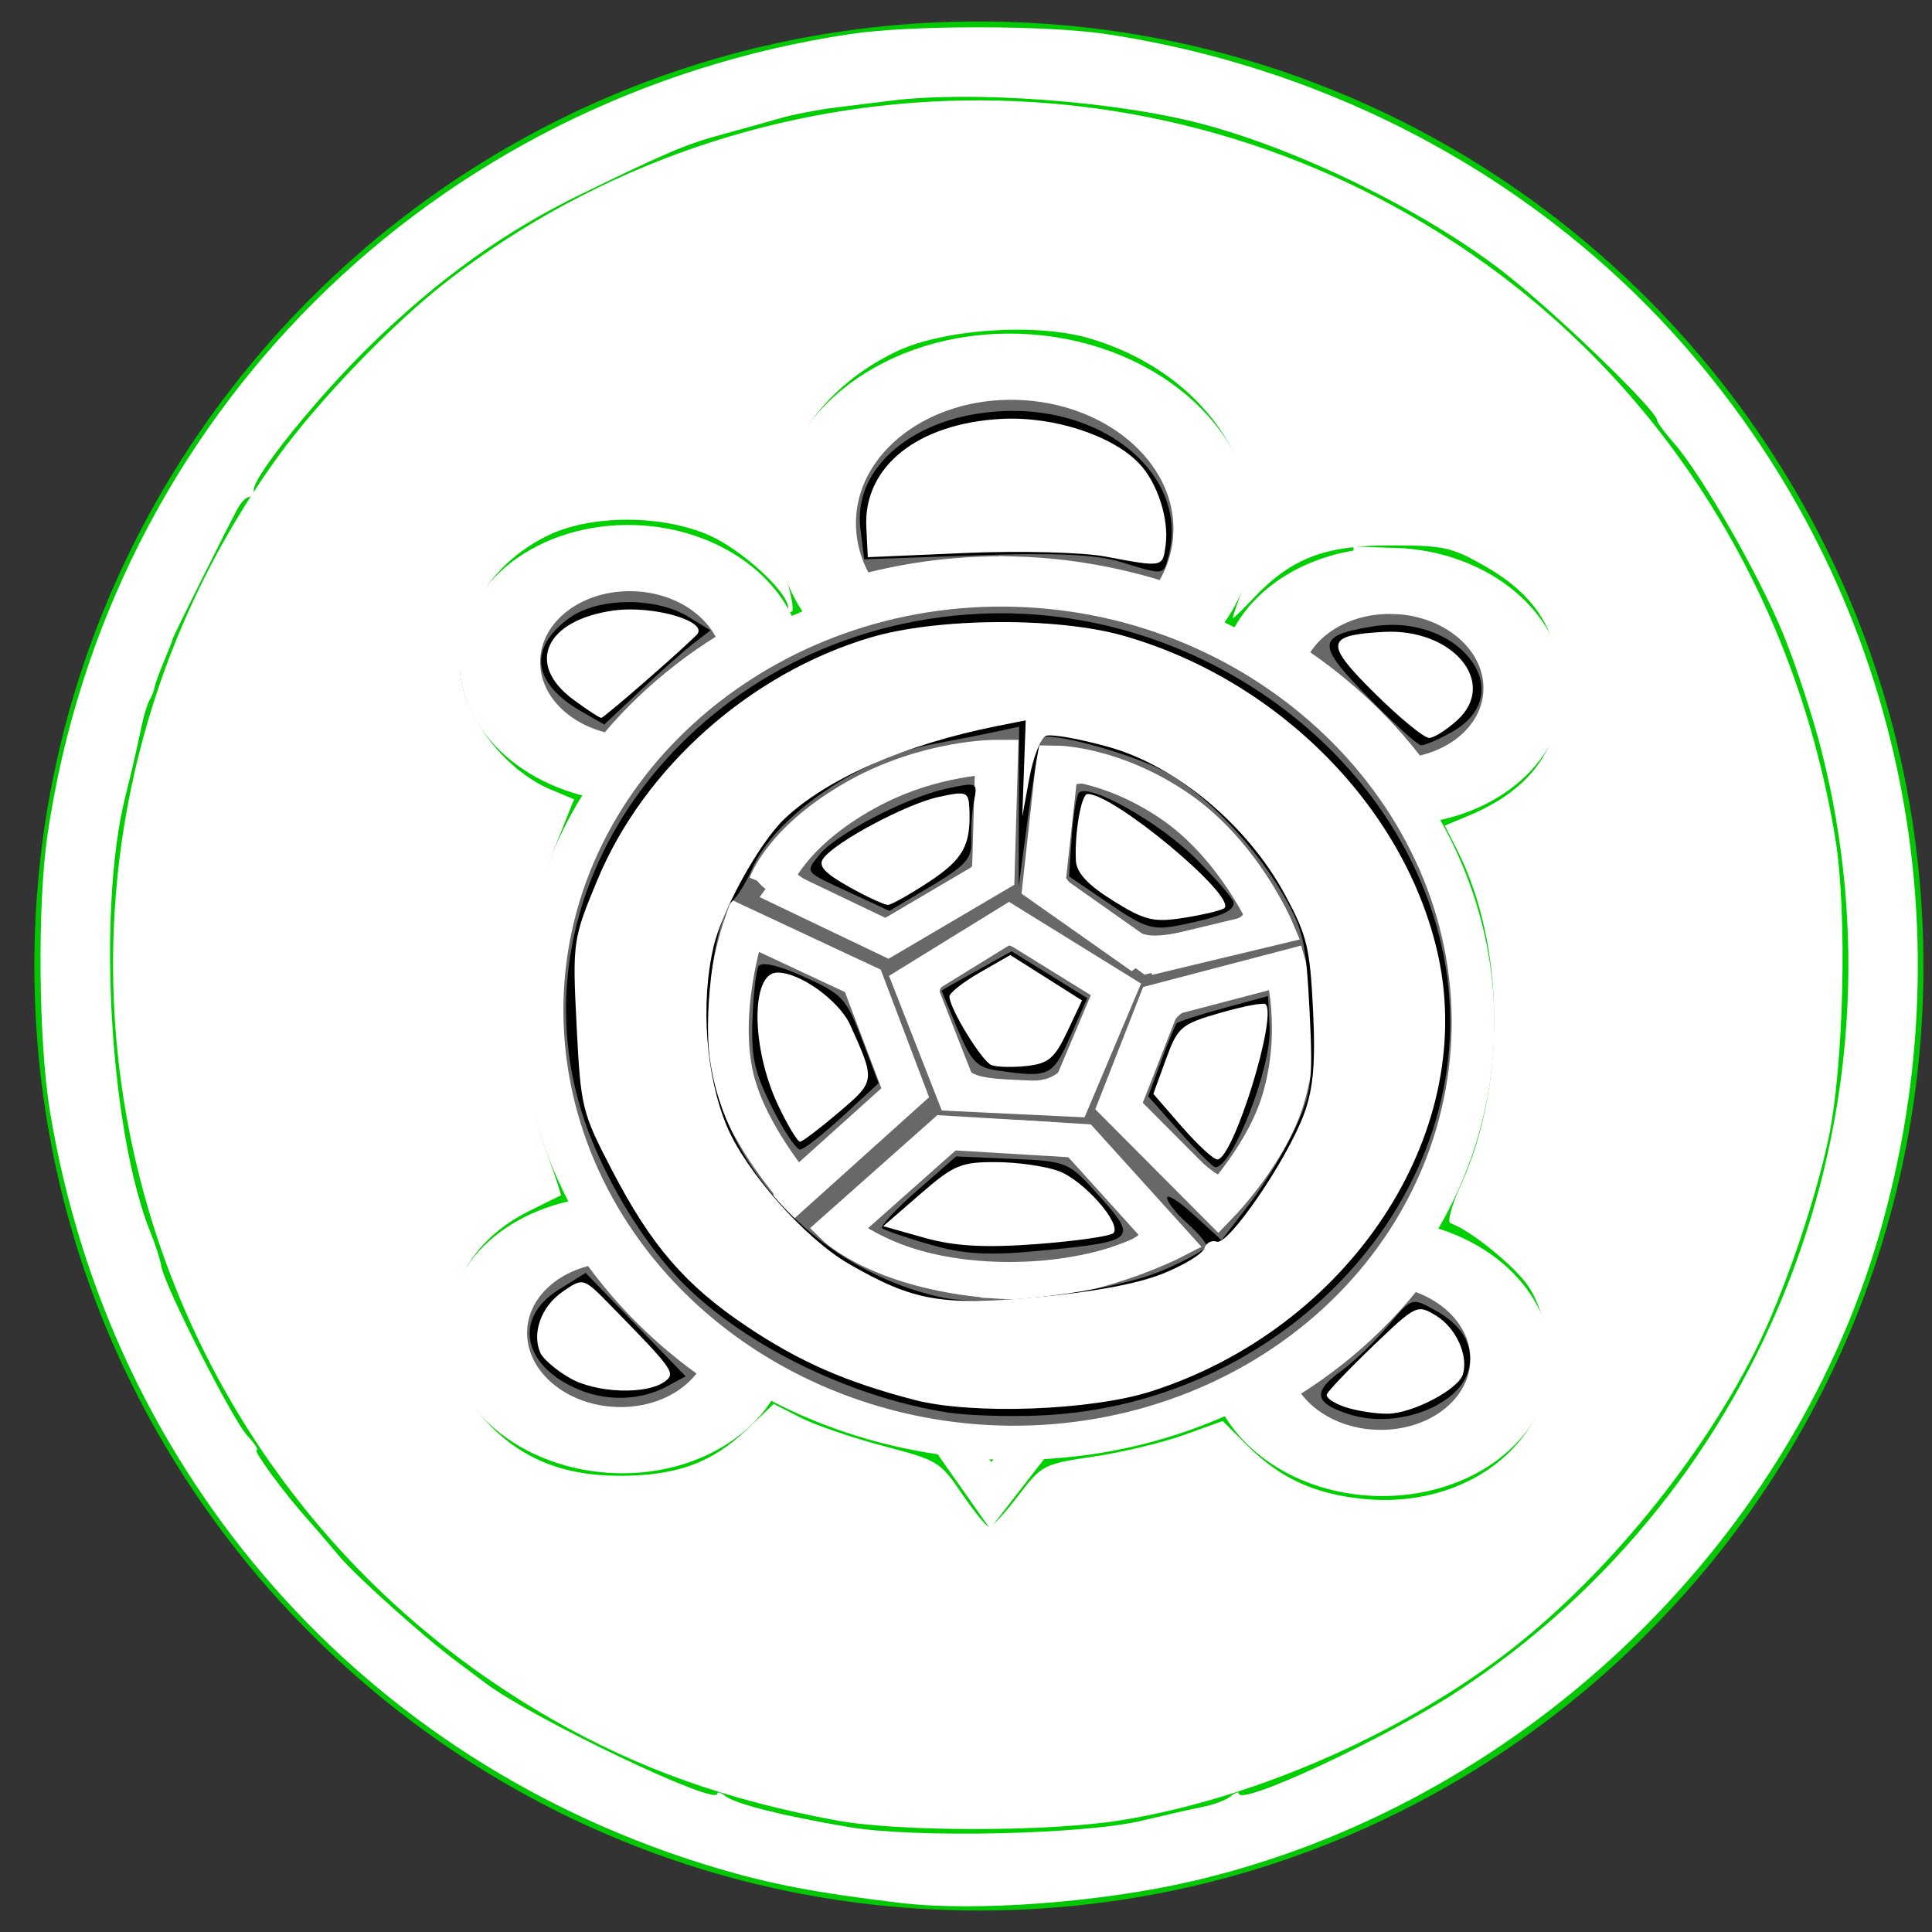 <?xml version="1.0" encoding="UTF-8" standalone="no"?>
<!-- Created with Inkscape (http://www.inkscape.org/) -->

<svg
   xmlns:dc="http://purl.org/dc/elements/1.1/"
   xmlns:cc="http://creativecommons.org/ns#"
   xmlns:rdf="http://www.w3.org/1999/02/22-rdf-syntax-ns#"
   xmlns:svg="http://www.w3.org/2000/svg"
   xmlns="http://www.w3.org/2000/svg"
   xmlns:sodipodi="http://sodipodi.sourceforge.net/DTD/sodipodi-0.dtd"
   xmlns:inkscape="http://www.inkscape.org/namespaces/inkscape"
   version="1.0"
   width="45"
   height="45"
   viewBox="0 0 55 55"
   id="svg2"
   xml:space="preserve"
   inkscape:version="0.48.0 r9654"
   sodipodi:docname="contour.svg"><rect x="0" y="0" width="55" height="55" fill="#333333" stroke="none"/><sodipodi:namedview
     pagecolor="#ffffff"
     bordercolor="#666666"
     borderopacity="1"
     objecttolerance="10"
     gridtolerance="10"
     guidetolerance="10"
     inkscape:pageopacity="0"
     inkscape:pageshadow="2"
     inkscape:window-width="1366"
     inkscape:window-height="701"
     id="namedview22"
     showgrid="false"
     inkscape:zoom="6.6666667"
     inkscape:cx="22.5"
     inkscape:cy="34.5"
     inkscape:window-x="0"
     inkscape:window-y="0"
     inkscape:window-maximized="1"
     inkscape:current-layer="svg2" /><defs
     id="defs12">
	
</defs><path
     d=""
     id="path2385"
     style="fill:#00d000;fill-opacity:1;stroke:#00d000;stroke-width:1.5;stroke-linecap:round;stroke-miterlimit:4;stroke-opacity:1;stroke-dasharray:none" /><path
     style="fill:#000000"
     d=""
     id="path3234"
     inkscape:connector-curvature="0"
     transform="scale(1.222,1.222)" /><path
     style="fill:#000000"
     d=""
     id="path3242"
     inkscape:connector-curvature="0"
     transform="scale(1.222,1.222)" /><path
     style="fill:#000000"
     d=""
     id="path3244"
     inkscape:connector-curvature="0"
     transform="scale(1.222,1.222)" /><path
     style="fill:#ffffff"
     d=""
     id="path3256"
     inkscape:connector-curvature="0"
     transform="scale(1.222,1.222)" /><path
     style="fill:#ffffff"
     d=""
     id="path3038"
     inkscape:connector-curvature="0"
     transform="scale(1.222,1.222)" /><path
     d="m 52.617,27.5 c 0,13.669 -11.081,24.75 -24.75,24.75 C 14.198,52.25 3.117,41.169 3.117,27.5 c 0,-13.669 11.081,-24.75 24.75,-24.75 13.669,0 24.75,11.081 24.75,24.75 l 0,0 z"
     id="path2387"
     style="fill:#00d000;fill-opacity:1;stroke:#00d000;stroke-width:4.278;stroke-linecap:round;stroke-miterlimit:4;stroke-opacity:0.941;stroke-dasharray:none"
     inkscape:connector-curvature="0" /><g
     transform="matrix(1,0.03,-0.016,0.819,1.602,3.161)"
     id="g2937"><path
       d="m 27.567,45.252 c -0.469,0 -0.933,-0.029 -1.39,-0.083 l 1.178,1.949 1.161,-1.919 c -0.315,0.025 -0.629,0.053 -0.95,0.053 z"
       id="path3003"
       style="fill:none;stroke:#ffffff;stroke-width:1.2;stroke-miterlimit:4;stroke-opacity:1;stroke-dasharray:none"
       inkscape:connector-curvature="0" /><path
       d="m 38.318,14.929 c -1.837,0 -3.36,1.29 -3.687,2.992 1.578,1.116 2.935,2.584 3.969,4.32 1.94,-0.143 3.476,-1.71 3.476,-3.642 0,-2.027 -1.683,-3.671 -3.758,-3.671 z"
       id="path3007"
       style="fill:#686868;fill-opacity:1;stroke:#ffffff;stroke-width:2.3;stroke-miterlimit:4;stroke-opacity:1;stroke-dasharray:none"
       inkscape:connector-curvature="0" /><path
       d="m 38.787,38.29 c -1.039,1.852 -2.428,3.427 -4.073,4.609 0.442,1.546 1.879,2.687 3.603,2.687 2.074,0 3.758,-1.643 3.758,-3.67 0,-1.871 -1.437,-3.398 -3.288,-3.626 z"
       id="path3009"
       style="fill:#686868;fill-opacity:1;stroke:#ffffff;stroke-width:2.3;stroke-miterlimit:4;stroke-opacity:1;stroke-dasharray:none"
       inkscape:connector-curvature="0" /><path
       d="m 16.341,38.277 c -1.913,0.171 -3.416,1.725 -3.416,3.639 0,2.027 1.681,3.67 3.756,3.67 1.752,0 3.212,-1.178 3.627,-2.764 -1.599,-1.175 -2.95,-2.728 -3.966,-4.545 z"
       id="path3011"
       style="fill:#686868;fill-opacity:1;stroke:#ffffff;stroke-width:2.3;stroke-miterlimit:4;stroke-opacity:1;stroke-dasharray:none"
       inkscape:connector-curvature="0" /><path
       d="m 20.376,18.008 c -0.291,-1.745 -1.829,-3.078 -3.696,-3.078 -2.075,0 -3.756,1.643 -3.756,3.67 0,1.976 1.601,3.575 3.604,3.655 1.007,-1.695 2.319,-3.139 3.848,-4.247 z"
       id="path3013"
       style="fill:#686868;fill-opacity:1;stroke:#ffffff;stroke-width:2.3;stroke-miterlimit:4;stroke-opacity:1;stroke-dasharray:none"
       inkscape:connector-curvature="0" /><path
       d="m 27.567,15.624 c 1.62,0 3.165,0.341 4.6,0.936 0.629,-0.893 1,-1.972 1,-3.138 0,-3.059 -2.538,-5.539 -5.669,-5.539 -3.13,0 -5.668,2.48 -5.668,5.539 0,1.185 0.384,2.28 1.032,3.181 1.464,-0.621 3.045,-0.978 4.704,-0.978 z"
       id="path3015"
       style="fill:#686868;fill-opacity:1;stroke:#ffffff;stroke-width:2.3;stroke-miterlimit:4;stroke-opacity:1;stroke-dasharray:none"
       inkscape:connector-curvature="0" /><g
       transform="matrix(0.849,0,0,0.83,4.223,5.202)"
       id="g3017"
       style="fill:#686868;fill-opacity:1;stroke:#ffffff;stroke-width:1.43;stroke-miterlimit:4;stroke-opacity:1;stroke-dasharray:none"><path
         d="m 43.102,30.421 c 0,4.734 -1.645,9.28 -4.571,12.627 -2.925,3.348 -6.897,5.231 -11.034,5.231 -4.137,0 -8.109,-1.883 -11.034,-5.231 -2.925,-3.348 -4.571,-7.893 -4.571,-12.627 0,-9.797 7.044,-17.858 15.605,-17.858 8.561,0 15.605,8.061 15.605,17.858 z"
         id="path3019"
         style="fill:#686868;fill-opacity:1;stroke:#ffffff;stroke-width:1.43;stroke-miterlimit:4;stroke-opacity:1;stroke-dasharray:none"
         inkscape:connector-curvature="0" /></g><g
       transform="matrix(0.849,0,0,0.83,4.223,5.202)"
       id="g3021"
       style="fill:none;stroke:#ffffff;stroke-width:1.43;stroke-miterlimit:4;stroke-opacity:1;stroke-dasharray:none"><path
         d="m 25.875,33.75 -1.542,-4.625 3.164,-2.587 3.615,2.626 -1.487,4.669 z"
         id="path3023"
         style="fill:none;stroke:#ffffff;stroke-width:1.43;stroke-miterlimit:4;stroke-opacity:1;stroke-dasharray:none"
         inkscape:connector-curvature="0" /><path
         d="m 27.501,41.551 c -3.968,-0.16 -5.543,-2.009 -5.543,-2.009 l 3.57,-4.163 4.465,0.168 3.132,4.12 c 0,0 -2.89,1.994 -5.624,1.884 z"
         id="path3025"
         style="fill:none;stroke:#ffffff;stroke-width:1.43;stroke-miterlimit:4;stroke-opacity:1;stroke-dasharray:none"
         inkscape:connector-curvature="0" /><path
         d="m 18.453,33.843 c -0.849,-2.968 0.172,-6.884 0.172,-6.884 l 4,2.167 1.493,4.629 -3.582,4.233 c 0,-10e-4 -1.465,-1.99 -2.083,-4.145 z"
         id="path3027"
         style="fill:none;stroke:#ffffff;stroke-width:1.43;stroke-miterlimit:4;stroke-opacity:1;stroke-dasharray:none"
         inkscape:connector-curvature="0" /><path
         d="m 19.458,25.125 c 0,0 0.5,-1.958 3.039,-3.822 2.237,-1.643 4.465,-1.72 4.465,-1.72 l -0.037,4.981 -3.521,2.75 -3.946,-2.189 z"
         id="path3029"
         style="fill:none;stroke:#ffffff;stroke-width:1.43;stroke-miterlimit:4;stroke-opacity:1;stroke-dasharray:none"
         inkscape:connector-curvature="0" /><path
         d="M 32.084,27.834 28.625,24.959 29,19.75 c 0,0 1.834,-0.042 3.959,1.667 2.228,1.791 3.362,4.983 3.362,4.983 l -4.237,1.434 z"
         id="path3031"
         style="fill:none;stroke:#ffffff;stroke-width:1.43;stroke-miterlimit:4;stroke-opacity:1;stroke-dasharray:none"
         inkscape:connector-curvature="0" /><path
         d="m 31.292,34.042 1.313,-4.464 4.187,-1.536 c 0,0 0.677,2.663 -0.042,5.667 -0.54,2.256 -2.084,4.361 -2.084,4.361 l -3.374,-4.028 z"
         id="path3033"
         style="fill:none;stroke:#ffffff;stroke-width:1.43;stroke-miterlimit:4;stroke-opacity:1;stroke-dasharray:none"
         inkscape:connector-curvature="0" /></g></g><path
     style="fill:#000000"
     d="m 27.008,40.215 c -2.872,-0.439 -6.014,-2.013 -7.762,-3.888 -1.121,-1.202 -2.215,-3.116 -2.705,-4.727 -2.051,-6.754 3.533,-13.731 11.304,-14.125 6.236,-0.316 12.084,3.962 13.244,9.687 1.319,6.509 -4.271,12.862 -11.56,13.137 -0.869,0.033 -2.003,-0.005 -2.522,-0.084 z m 6.058,-4.036 c 0.71,-0.302 1.287,-0.622 1.283,-0.711 -0.004,-0.089 -0.257,-0.382 -0.56,-0.652 -0.304,-0.27 -0.557,-0.591 -0.564,-0.715 -0.006,-0.124 0.34,0.097 0.769,0.49 l 0.781,0.715 0.789,-1.027 c 0.434,-0.565 1.023,-1.535 1.309,-2.157 0.468,-1.018 0.509,-1.347 0.408,-3.33 -0.099,-1.955 -0.18,-2.32 -0.724,-3.273 -0.825,-1.444 -2.238,-2.921 -3.401,-3.555 -0.943,-0.514 -3.329,-1.161 -3.51,-0.952 -0.051,0.059 -0.218,1.035 -0.37,2.168 l -0.277,2.06 0.007,-2.277 0.007,-2.277 -0.706,0.152 c -0.388,0.084 -1.175,0.239 -1.748,0.346 -2.06,0.384 -4.504,2.063 -5.139,3.529 -0.168,0.388 -0.425,0.812 -0.572,0.94 -0.453,0.398 -0.83,2.997 -0.645,4.446 0.411,3.214 3.219,6.115 6.62,6.839 1.302,0.277 4.805,-0.15 6.242,-0.761 l 0,0 z"
     id="path3216"
     inkscape:connector-curvature="0" /><path
     style="fill:#000000"
     d="m 16.518,39.575 c -1.631,-0.655 -1.93,-2.039 -0.617,-2.858 l 0.77,-0.48 1.424,1.472 1.424,1.472 -0.546,0.294 c -0.716,0.384 -1.653,0.423 -2.455,0.101 z"
     id="path3218"
     inkscape:connector-curvature="0" /><path
     style="fill:#000000"
     d="m 16.573,20.266 c -1.412,-0.803 -1.552,-1.805 -0.373,-2.668 0.811,-0.594 2.462,-0.613 3.397,-0.039 l 0.628,0.386 -0.475,0.365 c -0.261,0.201 -0.941,0.804 -1.511,1.34 l -1.036,0.975 -0.63,-0.358 0,0 z"
     id="path3220"
     inkscape:connector-curvature="0" /><path
     style="fill:#000000"
     d="M 31.885,15.993 C 31.208,15.785 29.979,15.731 27.761,15.81 l -3.159,0.113 -0.108,-0.875 c -0.216,-1.749 1.539,-3.213 4.008,-3.343 2.997,-0.158 5.347,1.868 4.766,4.109 -0.149,0.576 -0.106,0.57 -1.384,0.179 z"
     id="path3222"
     inkscape:connector-curvature="0" /><path
     style="fill:#000000"
     d="m 38.952,19.854 c -1.486,-1.515 -1.477,-1.75 0.084,-2.015 2.492,-0.422 4.265,1.896 2.295,3.001 -0.385,0.216 -0.781,0.385 -0.88,0.376 -0.099,-0.009 -0.774,-0.622 -1.5,-1.362 z"
     id="path3224"
     inkscape:connector-curvature="0" /><path
     style="fill:#000000"
     d="m 31.584,25.731 -1.15,-0.782 0.074,-1.107 c 0.041,-0.609 0.132,-1.179 0.202,-1.267 0.253,-0.315 2.308,0.84 3.344,1.88 0.581,0.583 1.06,1.141 1.065,1.241 0.012,0.241 -0.368,0.403 -1.471,0.63 -0.829,0.17 -1.021,0.115 -2.064,-0.595 l 0,0 z"
     id="path3226"
     inkscape:connector-curvature="0" /><path
     style="fill:#000000"
     d="m 24.239,25.432 c -1.367,-0.633 -1.32,-0.578 -0.92,-1.09 0.455,-0.583 2.468,-1.637 3.603,-1.886 0.892,-0.196 0.914,-0.187 0.808,0.334 -0.06,0.295 -0.096,0.807 -0.081,1.138 0.024,0.511 -0.15,0.708 -1.151,1.303 l -1.179,0.701 -1.079,-0.5 0,0 z"
     id="path3228"
     inkscape:connector-curvature="0" /><path
     style="fill:#000000"
     d="m 21.979,31.528 c -0.502,-1.006 -0.596,-1.425 -0.558,-2.494 0.025,-0.707 0.102,-1.391 0.169,-1.52 0.078,-0.149 0.552,-0.042 1.297,0.293 1.092,0.492 1.206,0.615 1.648,1.779 l 0.475,1.251 -1.019,0.94 c -0.561,0.517 -1.107,0.944 -1.214,0.95 -0.107,0.005 -0.466,-0.534 -0.799,-1.199 z"
     id="path3230"
     inkscape:connector-curvature="0" /><path
     style="fill:#000000"
     d="m 28.43,30.481 c -0.62,-0.087 -0.773,-0.242 -1.167,-1.18 -0.25,-0.594 -0.455,-1.088 -0.455,-1.098 -5.74e-4,-0.009 0.447,-0.266 0.995,-0.57 l 0.996,-0.552 1.077,0.667 1.077,0.667 -0.483,1.088 c -0.506,1.141 -0.59,1.181 -2.041,0.977 l 0,0 z"
     id="path3232"
     inkscape:connector-curvature="0" /><path
     style="fill:#000000"
     d="m 33.586,32.223 -0.9,-1.014 0.366,-0.992 c 0.201,-0.545 0.402,-1.033 0.446,-1.084 0.044,-0.051 0.647,-0.246 1.34,-0.435 l 1.26,-0.343 0.044,0.908 c 0.054,1.124 -1.04,3.942 -1.541,3.967 -0.063,0.003 -0.52,-0.45 -1.015,-1.008 z"
     id="path3236"
     inkscape:connector-curvature="0" /><path
     style="fill:#000000"
     d="m 26.47,35.429 c -0.687,-0.199 -1.298,-0.408 -1.358,-0.465 -0.06,-0.057 0.39,-0.539 0.999,-1.073 l 1.108,-0.97 1.596,0.07 c 1.584,0.069 1.604,0.078 2.496,1.076 1.089,1.219 1.029,1.274 -1.701,1.539 -1.472,0.143 -2.166,0.104 -3.139,-0.178 z"
     id="path3238"
     inkscape:connector-curvature="0" /><path
     style="fill:#000000"
     d="m 38.405,40.262 c -0.985,-0.316 -1.049,-0.634 -0.245,-1.215 0.369,-0.267 0.976,-0.851 1.349,-1.298 0.676,-0.811 0.68,-0.812 1.314,-0.467 0.788,0.429 1.125,0.981 1.001,1.644 -0.2,1.067 -2.029,1.782 -3.418,1.335 l 0,0 z"
     id="path3240"
     inkscape:connector-curvature="0" /><path
     style="fill:#ffffff"
     d="m 26.263,36.527 c -1.319,-0.378 -2.703,-1.12 -2.829,-1.517 -0.038,-0.119 0.703,-0.889 1.646,-1.711 l 1.714,-1.494 1.736,0.062 c 0.955,0.034 1.902,0.104 2.105,0.155 0.352,0.089 3.277,3.151 3.292,3.447 0.018,0.353 -2.536,1.085 -4.367,1.25 -1.575,0.142 -2.269,0.102 -3.296,-0.193 z m 5.127,-0.945 c 0.578,-0.161 1.046,-0.373 1.041,-0.471 -0.005,-0.099 -0.432,-0.652 -0.948,-1.231 l -0.939,-1.051 -1.756,-0.06 -1.756,-0.06 -1.235,1.101 -1.235,1.101 0.622,0.308 c 1.584,0.783 4.155,0.933 6.206,0.362 z"
     id="path3246"
     inkscape:connector-curvature="0" /><path
     style="fill:#ffffff"
     d="m 33.396,33.57 c -2.232,-2.203 -2.115,-1.864 -1.316,-3.802 l 0.698,-1.692 2.044,-0.536 c 1.124,-0.295 2.096,-0.487 2.159,-0.427 0.247,0.234 0.237,2.879 -0.015,3.976 -0.245,1.067 -1.626,3.399 -2.134,3.604 -0.116,0.047 -0.763,-0.458 -1.436,-1.123 z m 1.984,-0.929 c 0.287,-0.439 0.63,-1.176 0.762,-1.638 0.258,-0.903 0.254,-2.942 -0.005,-2.916 -0.337,0.034 -2.783,0.75 -2.826,0.828 -0.025,0.045 -0.246,0.617 -0.491,1.269 l -0.445,1.187 1.086,1.042 c 0.597,0.573 1.156,1.038 1.241,1.034 0.085,-0.004 0.39,-0.367 0.677,-0.806 l 0,0 z"
     id="path3248"
     inkscape:connector-curvature="0" /><path
     style="fill:#ffffff"
     d="m 28.006,31.639 -0.981,-0.032 -0.739,-1.882 c -0.406,-1.035 -0.676,-1.946 -0.6,-2.025 0.076,-0.079 0.799,-0.546 1.606,-1.037 l 1.468,-0.894 1.706,1.068 c 0.938,0.588 1.737,1.091 1.774,1.119 0.038,0.028 -0.277,0.873 -0.698,1.878 l -0.767,1.827 -0.894,0.005 c -0.492,0.003 -1.335,-0.009 -1.875,-0.026 l 0,0 z m 2.725,-2.07 0.505,-1.236 -1.137,-0.718 c -0.626,-0.395 -1.264,-0.711 -1.418,-0.704 -0.155,0.008 -0.69,0.294 -1.19,0.637 -0.977,0.669 -0.962,0.552 -0.286,2.306 0.251,0.65 0.409,0.77 1.121,0.85 1.848,0.206 1.861,0.199 2.406,-1.135 l 0,0 z"
     id="path3250"
     inkscape:connector-curvature="0" /><path
     style="fill:#ffffff"
     d="m 30.999,26.622 c -1.773,-1.257 -1.745,-1.182 -1.441,-3.835 0.176,-1.542 0.183,-1.553 0.807,-1.511 1.982,0.134 4.674,2.114 5.891,4.331 l 0.599,1.092 -0.78,0.188 c -0.429,0.103 -1.39,0.339 -2.136,0.523 l -1.355,0.335 -1.586,-1.124 0,0 z m 4.183,-0.451 c 0.356,-0.159 0.337,-0.238 -0.281,-1.15 -0.77,-1.136 -1.735,-1.881 -3.196,-2.469 -1.079,-0.434 -1.387,-0.315 -1.358,0.526 0.006,0.182 -0.027,0.692 -0.074,1.134 -0.081,0.764 -0.029,0.845 1.089,1.662 1.133,0.829 1.214,0.852 2.306,0.663 0.623,-0.108 1.304,-0.273 1.515,-0.366 z"
     id="path3252"
     inkscape:connector-curvature="0" /><path
     style="fill:#ffffff"
     d="m 23.223,26.184 c -0.955,-0.493 -1.709,-1.019 -1.68,-1.172 0.089,-0.464 1.265,-1.762 2.135,-2.358 0.951,-0.651 2.668,-1.28 4.09,-1.497 1.141,-0.174 1.101,-0.276 0.991,2.511 l -0.059,1.506 -1.603,0.95 c -0.882,0.522 -1.724,0.95 -1.872,0.951 -0.148,9.71e-4 -1.048,-0.4 -2.002,-0.892 z m 3.333,-0.756 c 1.145,-0.666 1.332,-0.861 1.306,-1.362 -0.016,-0.322 0.016,-0.914 0.072,-1.315 l 0.102,-0.729 -1.068,0.188 c -1.561,0.274 -4.375,1.956 -4.343,2.596 0.007,0.147 2.17,1.33 2.546,1.392 0.027,0.004 0.65,-0.342 1.385,-0.769 z"
     id="path3254"
     inkscape:connector-curvature="0" /><path
     style="fill:#ffffff"
     d="m 33.396,33.57 c -2.232,-2.203 -2.115,-1.864 -1.316,-3.802 l 0.698,-1.692 2.044,-0.536 c 1.124,-0.295 2.096,-0.487 2.159,-0.427 0.247,0.234 0.237,2.879 -0.015,3.976 -0.245,1.067 -1.626,3.399 -2.134,3.604 -0.116,0.047 -0.763,-0.458 -1.436,-1.123 z m 1.984,-0.929 c 0.287,-0.439 0.63,-1.176 0.762,-1.638 0.258,-0.902 0.254,-2.943 -0.005,-2.914 -0.087,0.01 -0.719,0.168 -1.406,0.352 -1.231,0.329 -1.257,0.353 -1.815,1.62 l -0.566,1.286 1.099,1.054 c 0.604,0.58 1.169,1.051 1.254,1.046 0.085,-0.004 0.39,-0.367 0.677,-0.806 l 0,0 z"
     id="path3258"
     inkscape:connector-curvature="0" /><path
     style="fill:#ffffff"
     d="m 28.01,31.639 -0.977,-0.032 -0.753,-1.872 c -0.414,-1.03 -0.686,-1.941 -0.604,-2.025 0.082,-0.084 0.805,-0.553 1.608,-1.042 l 1.459,-0.889 1.712,1.045 c 0.941,0.575 1.744,1.076 1.783,1.113 0.04,0.037 -0.273,0.89 -0.695,1.895 l -0.767,1.827 -0.894,0.005 c -0.492,0.003 -1.334,-0.009 -1.871,-0.026 l 0,0 z m 2.723,-2.12 0.53,-1.177 -1.213,-0.754 -1.213,-0.754 -1.034,0.573 c -0.569,0.315 -1.073,0.647 -1.12,0.737 -0.047,0.09 0.137,0.701 0.41,1.356 0.464,1.114 0.547,1.195 1.279,1.243 1.649,0.107 1.798,0.03 2.363,-1.224 l 0,0 z"
     id="path3260"
     inkscape:connector-curvature="0" /><path
     style="fill:#ffffff"
     d="m 26.026,39.851 c -1.956,-0.51 -3.273,-1.088 -4.773,-2.094 -1.742,-1.168 -2.717,-2.298 -3.828,-4.438 -0.862,-1.66 -0.892,-1.782 -1.011,-4.131 -0.12,-2.365 -0.106,-2.46 0.596,-4.146 1.331,-3.193 4.347,-5.872 7.76,-6.891 1.901,-0.568 5.327,-0.592 7.222,-0.05 4.439,1.268 8.051,4.948 8.954,9.123 1.097,5.074 -2.533,10.575 -8.172,12.384 -1.712,0.549 -5.105,0.671 -6.748,0.243 z m 7.066,-3.588 c 0.609,-0.245 1.146,-0.572 1.194,-0.727 0.048,-0.154 0.207,-0.239 0.353,-0.189 0.329,0.113 1.983,-2.3 2.475,-3.611 0.273,-0.728 0.339,-1.462 0.266,-2.968 -0.087,-1.794 -0.17,-2.136 -0.804,-3.307 -1.066,-1.968 -3.079,-3.653 -5.012,-4.196 -0.834,-0.234 -1.639,-0.376 -1.788,-0.316 -0.149,0.06 -0.362,0.603 -0.473,1.205 l -0.201,1.095 0.049,-1.371 0.049,-1.371 -0.803,0.159 c -2.613,0.517 -4.856,1.496 -6.066,2.646 -0.713,0.678 -1.782,2.609 -2.022,3.655 -0.369,1.604 -0.216,3.652 0.379,5.083 0.543,1.304 2.229,3.209 3.48,3.931 1.821,1.05 2.612,1.192 5.297,0.952 1.615,-0.144 2.918,-0.386 3.627,-0.671 l 0,0 z"
     id="path3021"
     inkscape:connector-curvature="0" /><path
     style="fill:#ffffff"
     d="m 16.312,19.909 c -1.358,-1.008 -0.784,-2.261 1.159,-2.529 1.132,-0.156 2.738,0.317 2.359,0.696 -0.512,0.512 -2.634,2.358 -2.713,2.36 -0.051,0.001 -0.413,-0.236 -0.805,-0.527 z"
     id="path3024"
     inkscape:connector-curvature="0" /><path
     style="fill:#ffffff"
     d="m 31.455,15.842 c -0.644,-0.121 -2.427,-0.166 -3.961,-0.1 l -2.789,0.12 -0.043,-0.851 c -0.087,-1.724 1.456,-2.96 3.852,-3.086 1.476,-0.078 3.164,0.472 3.922,1.277 0.515,0.547 0.845,1.567 0.748,2.309 -0.085,0.647 -0.064,0.643 -1.729,0.331 z"
     id="path3026"
     inkscape:connector-curvature="0" /><path
     style="fill:#ffffff"
     d="m 39.142,19.743 c -1.45,-1.436 -1.417,-1.664 0.251,-1.754 1.966,-0.107 3.261,1.448 2.093,2.512 -0.298,0.272 -0.657,0.5 -0.798,0.507 -0.14,0.007 -0.836,-0.563 -1.546,-1.266 z"
     id="path3028"
     inkscape:connector-curvature="0" /><path
     style="fill:#ffffff"
     d="m 31.688,25.642 c -0.725,-0.453 -1.043,-0.796 -1.06,-1.144 -0.04,-0.78 0.152,-1.885 0.328,-1.893 0.714,-0.036 4.221,2.877 3.904,3.243 -0.051,0.059 -0.553,0.182 -1.115,0.274 -0.897,0.146 -1.149,0.087 -2.057,-0.48 z"
     id="path3030"
     inkscape:connector-curvature="0" /><path
     style="fill:#ffffff"
     d="m 24.167,25.245 c -0.693,-0.387 -0.881,-0.595 -0.731,-0.805 0.335,-0.469 2.353,-1.548 3.275,-1.75 0.807,-0.177 0.863,-0.156 0.885,0.334 0.047,1.035 -0.176,1.439 -1.149,2.079 -0.543,0.358 -1.069,0.653 -1.167,0.657 -0.099,0.004 -0.6,-0.228 -1.113,-0.514 z"
     id="path3032"
     inkscape:connector-curvature="0" /><path
     style="fill:#ffffff"
     d="m 22.145,31.45 c -0.757,-1.604 -0.777,-3.726 -0.036,-3.762 0.63,-0.03 1.779,0.79 2.098,1.497 0.716,1.589 0.716,1.592 -0.326,2.478 -0.534,0.455 -1.031,0.832 -1.103,0.839 -0.072,0.007 -0.357,-0.466 -0.633,-1.051 z"
     id="path3034"
     inkscape:connector-curvature="0" /><path
     style="fill:#ffffff"
     d="m 26.32,35.238 -1.177,-0.331 1.055,-0.915 c 0.956,-0.829 1.16,-0.914 2.167,-0.909 0.611,0.003 1.413,0.119 1.781,0.258 0.708,0.267 1.786,1.489 1.553,1.76 -0.076,0.088 -1.052,0.229 -2.17,0.314 -1.481,0.113 -2.351,0.065 -3.209,-0.177 z"
     id="path3036"
     inkscape:connector-curvature="0" /><path
     style="fill:#ffffff"
     d="m 28.228,30.323 c -0.269,-0.102 -1.182,-1.585 -1.201,-1.95 -0.005,-0.102 0.383,-0.41 0.862,-0.685 l 0.871,-0.5 1.021,0.646 1.021,0.646 -0.421,0.893 c -0.354,0.751 -0.537,0.906 -1.15,0.973 -0.401,0.044 -0.853,0.033 -1.004,-0.025 l 0,0 z"
     id="path3040"
     inkscape:connector-curvature="0" /><path
     style="fill:#ffffff"
     d="m 33.648,32.079 -0.815,-0.939 0.358,-0.982 c 0.336,-0.922 0.43,-1.003 1.547,-1.324 0.654,-0.188 1.235,-0.3 1.29,-0.247 0.348,0.329 -0.914,4.397 -1.371,4.421 -0.106,0.005 -0.56,-0.413 -1.008,-0.929 z"
     id="path3042"
     inkscape:connector-curvature="0" /><path
     style="fill:#ffffff"
     d="m 38.316,40.064 c -0.33,-0.107 -0.576,-0.271 -0.546,-0.365 0.03,-0.094 0.62,-0.712 1.31,-1.375 1.234,-1.183 1.265,-1.198 1.805,-0.868 0.565,0.346 0.925,1.138 0.759,1.671 -0.133,0.428 -1.417,1.103 -2.127,1.118 -0.33,0.007 -0.871,-0.075 -1.201,-0.182 z"
     id="path3044"
     inkscape:connector-curvature="0" /><path
     style="fill:#ffffff"
     d="m 16.23,39.235 c -0.392,-0.223 -0.775,-0.551 -0.851,-0.729 -0.242,-0.568 0.033,-1.317 0.637,-1.734 0.585,-0.404 0.589,-0.403 1.351,0.375 1.809,1.846 1.88,1.945 1.559,2.182 -0.518,0.381 -1.948,0.331 -2.696,-0.094 z"
     id="path3046"
     inkscape:connector-curvature="0" /><path
     style="fill:#ffffff"
     d="M 19.485,42.409 C 16.931,41.936 14.885,41.209 12.872,40.058 2.399,34.065 -0.576,20.43 6.459,10.66 7.418,9.328 9.18,7.501 10.447,6.527 17.519,1.085 27.36,0.931 34.61,6.15 c 4.345,3.128 7.244,7.89 8.145,13.378 0.286,1.745 0.199,5.358 -0.17,7.052 -0.334,1.532 -1.053,3.609 -1.688,4.875 -1.38,2.75 -3.793,5.618 -6.166,7.326 -2.501,1.801 -5.721,3.155 -8.621,3.625 -1.668,0.271 -5.168,0.272 -6.624,0.003 l 0,6e-6 z m 4.235,-7.563 c 0.559,-0.726 0.578,-0.736 1.765,-0.914 0.66,-0.099 1.605,-0.326 2.1,-0.504 l 0.9,-0.324 0.557,0.557 c 0.772,0.772 1.566,1.14 2.71,1.257 1.745,0.179 3.345,-0.587 4.029,-1.928 0.429,-0.841 0.347,-2.245 -0.176,-3.024 -0.317,-0.472 -1.363,-1.318 -1.815,-1.469 -0.079,-0.026 0.03,-0.429 0.243,-0.894 1.067,-2.331 1.029,-5.612 -0.09,-7.809 l -0.285,-0.56 0.556,-0.232 c 1.524,-0.637 2.214,-1.67 2.119,-3.17 -0.077,-1.209 -0.607,-2.005 -1.771,-2.662 -0.754,-0.426 -0.941,-0.465 -2.175,-0.464 -1.533,0.001 -2.306,0.3 -3.188,1.231 -0.268,0.283 -0.486,0.493 -0.485,0.467 0.001,-0.026 0.1,-0.318 0.218,-0.648 0.879,-2.439 -0.675,-5.017 -3.537,-5.869 -1.241,-0.37 -3.4,-0.226 -4.508,0.3 -2.17,1.03 -3.262,3.204 -2.604,5.184 0.142,0.429 0.218,0.82 0.169,0.87 -0.05,0.05 -0.09,0.012 -0.09,-0.084 0,-0.361 -1.081,-1.352 -1.839,-1.686 -1.095,-0.483 -2.749,-0.484 -3.744,-0.003 -1.272,0.615 -2.07,1.809 -2.063,3.088 0.006,1.03 1.009,2.375 2.114,2.837 l 0.544,0.227 -0.498,1.243 c -0.888,2.216 -0.941,4.777 -0.146,6.969 0.202,0.557 0.354,1.016 0.337,1.019 -0.017,0.003 -0.366,0.174 -0.776,0.38 -1.973,0.992 -2.442,3.242 -1.008,4.833 0.808,0.896 1.804,1.314 3.138,1.316 1.338,0.002 2.162,-0.297 2.984,-1.083 l 0.619,-0.591 0.622,0.317 c 0.342,0.175 1.211,0.473 1.931,0.662 1.279,0.337 1.322,0.363 1.834,1.115 0.289,0.423 0.575,0.772 0.635,0.775 0.061,0.003 0.364,-0.325 0.675,-0.729 l 0,0 z"
     id="path3197"
     inkscape:connector-curvature="0"
     transform="scale(1.222,1.222)" /><path
     style="fill:#ffffff"
     d="M 20.985,44.332 C 19.032,44.099 17.976,43.899 16.685,43.515 8.49,41.081 2.571,34.365 1.166,25.905 0.896,24.278 0.867,21.07 1.108,19.441 2.542,9.727 10.03,2.261 19.814,0.792 c 1.387,-0.208 4.556,-0.208 5.943,0 C 31.071,1.59 35.893,4.201 39.305,8.13 44.221,13.789 45.891,21.477 43.784,28.745 41.651,36.1 35.338,42.056 27.806,43.817 25.665,44.318 22.73,44.539 20.985,44.332 l 0,0 z m 5.625,-1.92 c 0.536,-0.128 1.177,-0.273 1.425,-0.322 0.247,-0.049 0.534,-0.158 0.637,-0.243 0.103,-0.085 0.188,-0.115 0.188,-0.068 0,0.317 3.436,-1.287 5.1,-2.38 C 41.146,34.677 44.559,25.862 42.437,17.499 42.241,16.724 41.84,15.5 41.546,14.781 40.985,13.404 39.641,11.055 38.993,10.319 38.783,10.079 38.608,9.843 38.606,9.794 38.597,9.569 36.377,7.414 35.136,6.425 33.329,4.985 30.323,3.495 27.984,2.882 25.98,2.356 22.661,2.11 20.76,2.345 c -0.289,0.036 -0.863,0.107 -1.275,0.158 -0.412,0.051 -0.986,0.16 -1.275,0.243 -0.289,0.083 -0.89,0.25 -1.336,0.372 -0.901,0.246 -1.253,0.393 -3.306,1.39 -1.798,0.873 -3.345,1.98 -4.931,3.528 -1.24,1.21 -2.726,3.051 -2.726,3.375 0,0.093 -0.051,0.169 -0.114,0.169 -0.063,0 -0.181,0.123 -0.263,0.273 -0.268,0.494 -1.492,2.951 -1.508,3.027 -0.009,0.041 -0.101,0.278 -0.205,0.525 -0.104,0.247 -0.202,0.517 -0.217,0.6 -0.015,0.083 -0.068,0.217 -0.117,0.3 -0.05,0.083 -0.133,0.352 -0.186,0.6 -0.136,0.642 -0.211,0.969 -0.381,1.65 -0.666,2.672 -0.36,7.842 0.603,10.2 0.101,0.247 0.208,0.585 0.237,0.75 0.085,0.475 1.658,3.572 2.002,3.941 0.171,0.183 0.269,0.334 0.217,0.334 -0.094,0 0.647,1.01 1.154,1.575 0.148,0.165 0.491,0.564 0.761,0.888 0.395,0.472 1.985,1.899 2.741,2.46 0.083,0.061 0.386,0.289 0.675,0.506 1.105,0.83 5.4,2.88 5.4,2.577 0,-0.051 0.084,-0.026 0.188,0.055 0.238,0.186 1.349,0.464 2.888,0.724 1.542,0.26 5.47,0.172 6.825,-0.152 z"
     id="path3199"
     inkscape:connector-curvature="0"
     transform="scale(1.222,1.222)" /></svg>